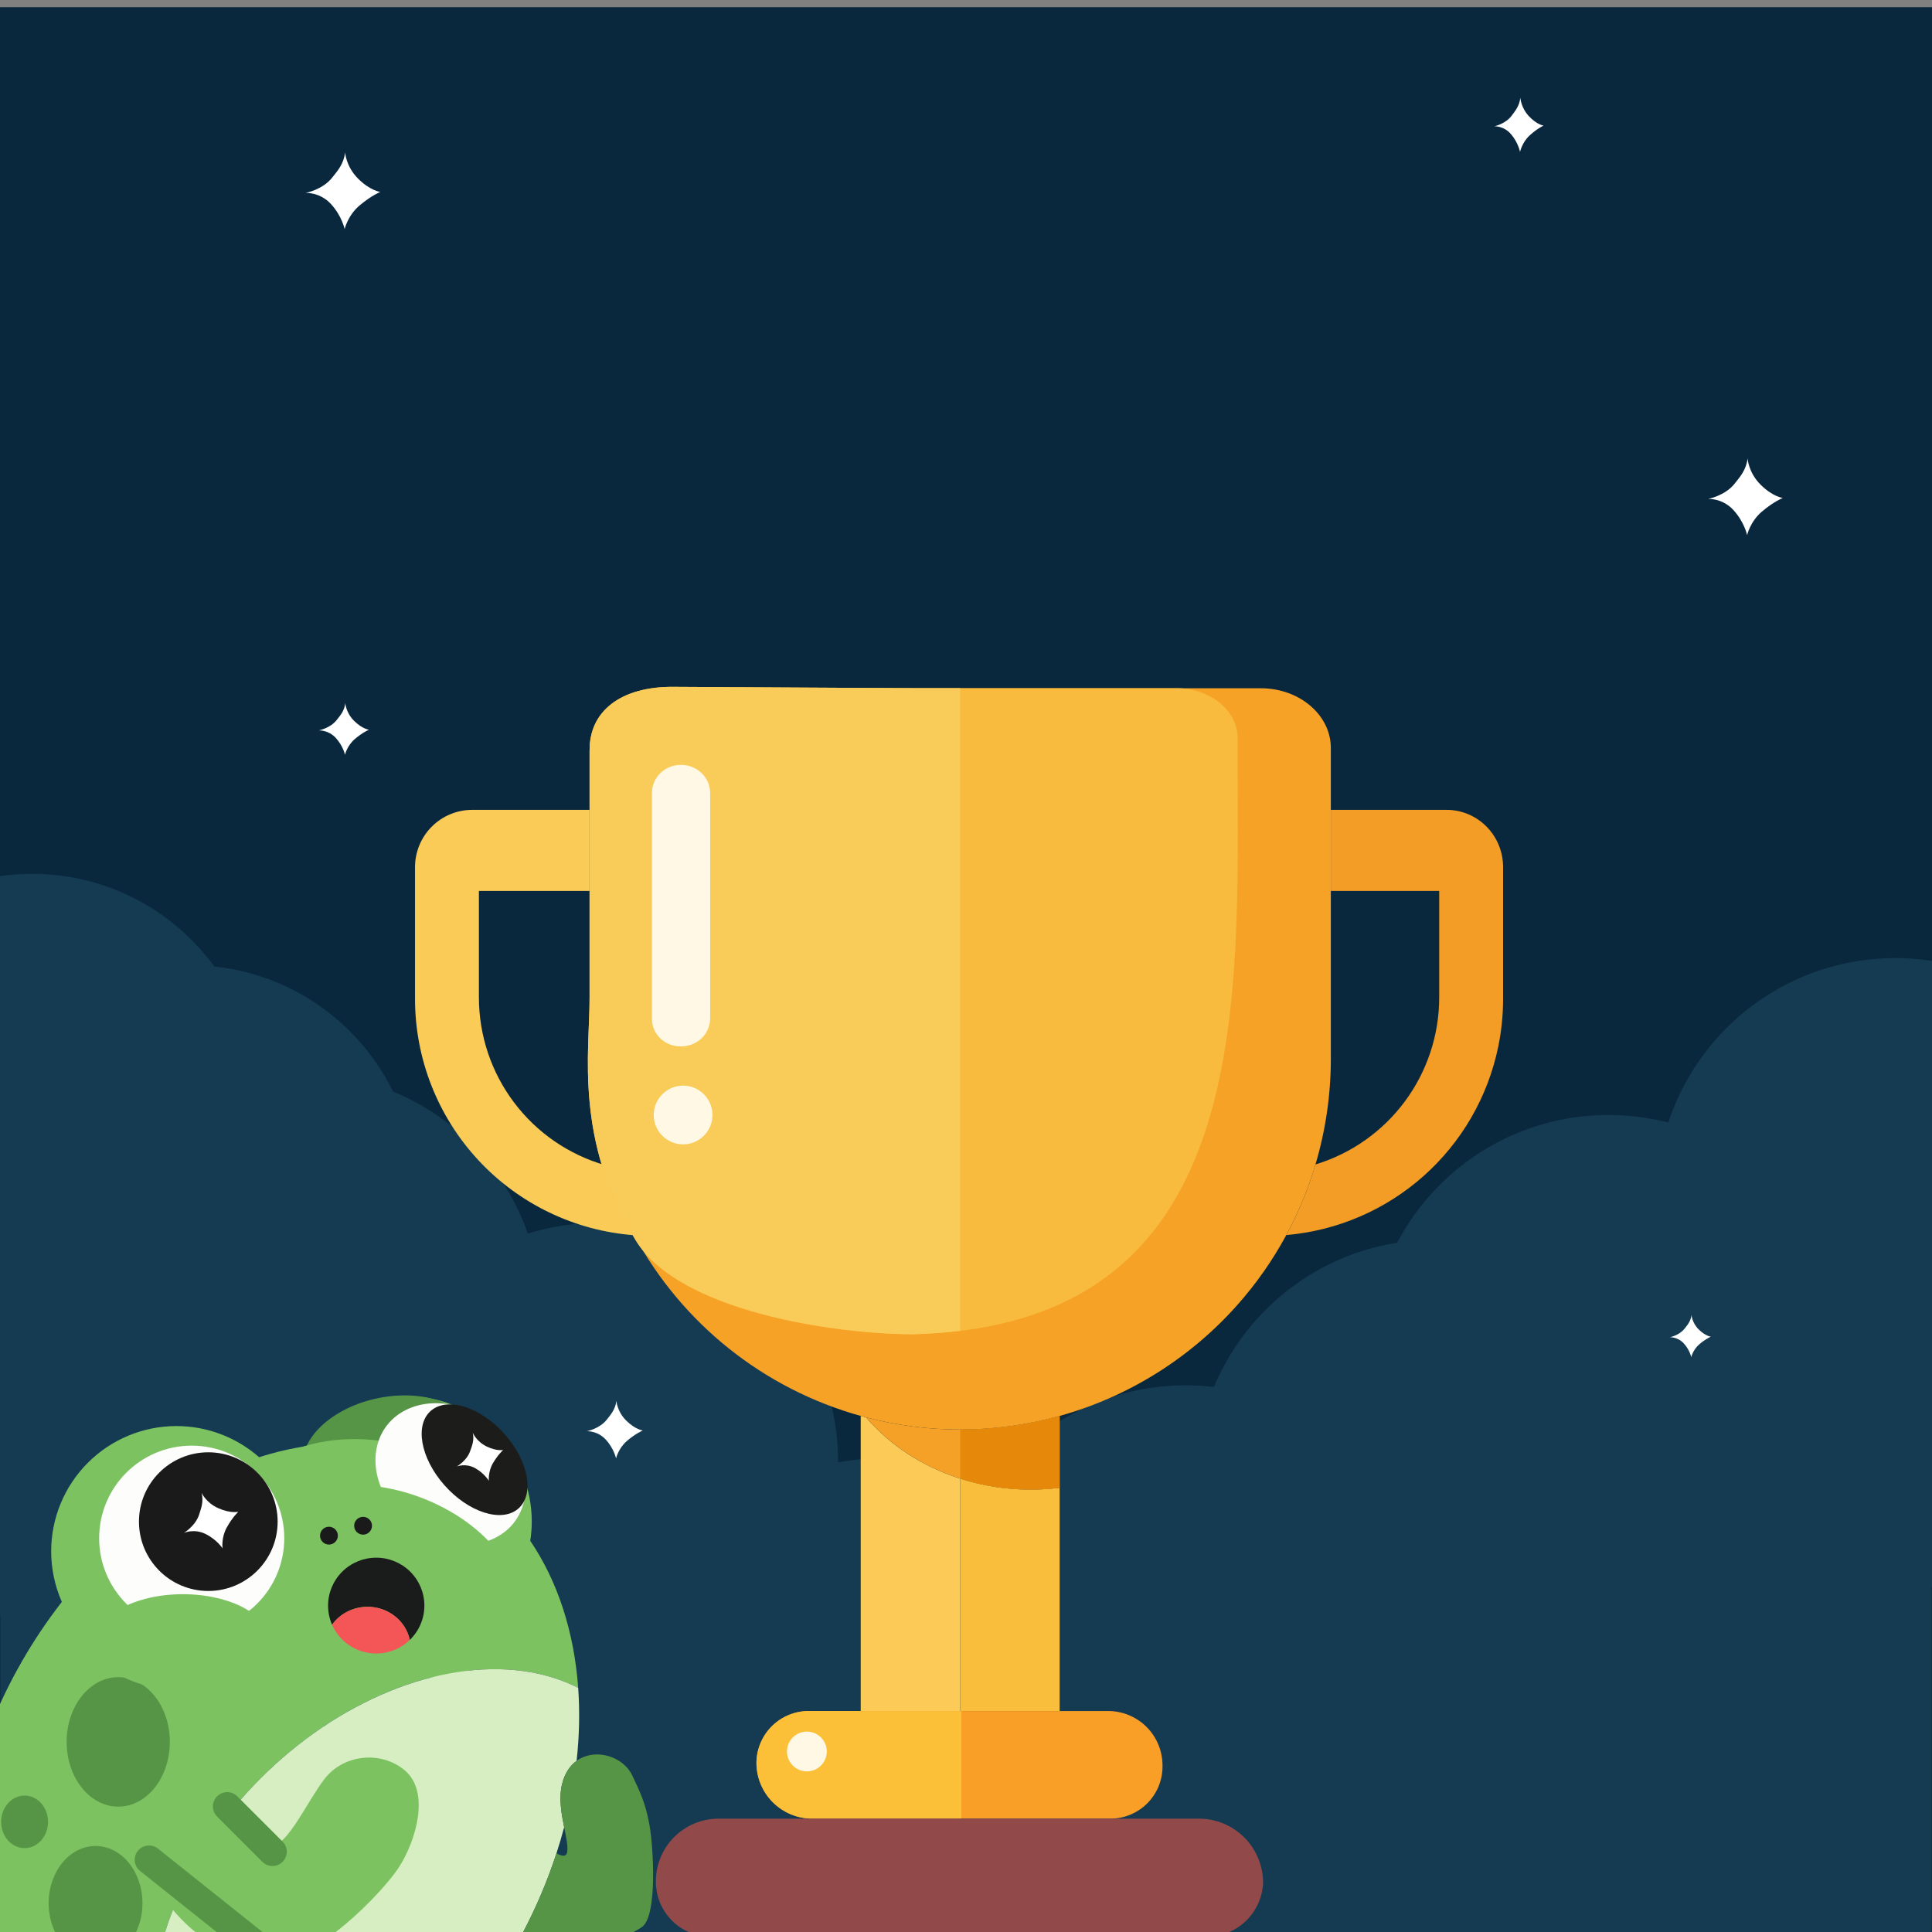 <svg width="135" height="135" viewBox="0 0 135 135" fill="none" xmlns="http://www.w3.org/2000/svg">
<rect x="0" y="0" width="135" height="135" fill="#808080" stroke="none"/>
<g clip-path="url(#clip0_14_419)">
<path d="M135 0.5H0V135.5H135V0.5Z" fill="#0A283D"/>
<path d="M24.129 49.133C24.059 49.689 23.768 50.003 23.52 50.319C23.072 50.889 22.272 51.038 22.272 51.038C22.272 51.038 22.945 50.993 23.467 51.566C23.981 52.129 24.106 52.741 24.106 52.741C24.106 52.741 24.248 52.109 24.794 51.641C25.34 51.172 25.783 50.991 25.783 50.991C25.783 50.991 25.315 50.94 24.74 50.367C24.164 49.792 24.129 49.133 24.129 49.133Z" fill="white"/>
<path d="M24.116 10.651C24.012 11.477 23.58 11.943 23.21 12.413C22.545 13.259 21.357 13.48 21.357 13.48C21.357 13.48 22.357 13.414 23.133 14.264C23.896 15.101 24.082 16.01 24.082 16.01C24.082 16.01 24.292 15.071 25.104 14.376C25.915 13.68 26.573 13.411 26.573 13.411C26.573 13.411 25.877 13.334 25.024 12.484C24.167 11.63 24.116 10.651 24.116 10.651Z" fill="white"/>
<path d="M122.115 32.034C122.01 32.86 121.578 33.326 121.209 33.795C120.544 34.642 119.356 34.863 119.356 34.863C119.356 34.863 120.355 34.796 121.131 35.647C121.895 36.484 122.081 37.392 122.081 37.392C122.081 37.392 122.291 36.454 123.102 35.758C123.914 35.063 124.572 34.794 124.572 34.794C124.572 34.794 123.876 34.717 123.022 33.866C122.166 33.013 122.115 32.034 122.115 32.034Z" fill="white"/>
<path d="M106.236 6.828C106.167 7.411 105.882 7.741 105.638 8.072C105.199 8.67 104.414 8.826 104.414 8.826C104.414 8.826 105.074 8.779 105.587 9.38C106.091 9.971 106.214 10.613 106.214 10.613C106.214 10.613 106.353 9.95 106.889 9.459C107.425 8.968 107.86 8.777 107.86 8.777C107.86 8.777 107.4 8.723 106.836 8.122C106.27 7.519 106.236 6.828 106.236 6.828Z" fill="white"/>
<path d="M2.241 92.578C10.944 92.578 17.998 85.523 17.998 76.82C17.998 68.117 10.944 61.062 2.241 61.062C-6.462 61.062 -13.517 68.117 -13.517 76.82C-13.517 85.523 -6.462 92.578 2.241 92.578Z" fill="#153B53"/>
<path d="M13.308 98.965C22.011 98.965 29.066 91.91 29.066 83.207C29.066 74.505 22.011 67.45 13.308 67.45C4.605 67.45 -2.45 74.505 -2.45 83.207C-2.45 91.91 4.605 98.965 13.308 98.965Z" fill="#153B53"/>
<path d="M21.134 108.392C30.346 108.392 37.815 100.924 37.815 91.712C37.815 82.499 30.346 75.031 21.134 75.031C11.922 75.031 4.454 82.499 4.454 91.712C4.454 100.924 11.922 108.392 21.134 108.392Z" fill="#153B53"/>
<path d="M41.882 118.803C51.094 118.803 58.562 111.335 58.562 102.123C58.562 92.911 51.094 85.443 41.882 85.443C32.67 85.443 25.202 92.911 25.202 102.123C25.202 111.335 32.67 118.803 41.882 118.803Z" fill="#153B53"/>
<path d="M61.597 135.269C70.81 135.269 78.278 127.801 78.278 118.588C78.278 109.376 70.81 101.908 61.597 101.908C52.385 101.908 44.917 109.376 44.917 118.588C44.917 127.801 52.385 135.269 61.597 135.269Z" fill="#153B53"/>
<path d="M82.854 130.161C92.067 130.161 99.534 122.693 99.534 113.48C99.534 104.268 92.067 96.8 82.854 96.8C73.642 96.8 66.174 104.268 66.174 113.48C66.174 122.693 73.642 130.161 82.854 130.161Z" fill="#153B53"/>
<path d="M100.237 119.996C109.449 119.996 116.917 112.528 116.917 103.316C116.917 94.103 109.449 86.635 100.237 86.635C91.025 86.635 83.557 94.103 83.557 103.316C83.557 112.528 91.025 119.996 100.237 119.996Z" fill="#153B53"/>
<path d="M132.436 100.309C141.649 100.309 149.117 92.841 149.117 83.629C149.117 74.417 141.649 66.949 132.436 66.949C123.224 66.949 115.756 74.417 115.756 83.629C115.756 92.841 123.224 100.309 132.436 100.309Z" fill="#153B53"/>
<path d="M112.4 111.272C121.613 111.272 129.081 103.804 129.081 94.592C129.081 85.379 121.613 77.912 112.4 77.912C103.188 77.912 95.72 85.379 95.72 94.592C95.72 103.804 103.188 111.272 112.4 111.272Z" fill="#153B53"/>
<path d="M134.974 105.025H0.026V135.43H134.974V105.025Z" fill="#153B53"/>
<path d="M22.948 85.867H-0.131V112.88H22.948V85.867Z" fill="#153B53"/>
<path d="M135.066 91.244H121.035V110.914H135.066V91.244Z" fill="#153B53"/>
<path d="M118.197 91.884C118.139 92.338 117.902 92.595 117.699 92.853C117.333 93.319 116.679 93.441 116.679 93.441C116.679 93.441 117.229 93.404 117.656 93.872C118.076 94.332 118.178 94.832 118.178 94.832C118.178 94.832 118.294 94.316 118.74 93.933C119.186 93.55 119.548 93.402 119.548 93.402C119.548 93.402 119.165 93.36 118.696 92.892C118.225 92.423 118.197 91.884 118.197 91.884Z" fill="white"/>
<path d="M43.072 97.883C42.993 98.504 42.669 98.854 42.392 99.207C41.892 99.842 41 100.008 41 100.008C41 100.008 41.75 99.958 42.333 100.597C42.907 101.226 43.046 101.908 43.046 101.908C43.046 101.908 43.204 101.203 43.814 100.681C44.423 100.159 44.917 99.956 44.917 99.956C44.917 99.956 44.395 99.899 43.753 99.26C43.11 98.619 43.072 97.883 43.072 97.883Z" fill="white"/>
<path d="M33.001 56.589C32.475 56.589 31.955 56.692 31.47 56.893C30.984 57.094 30.543 57.389 30.172 57.761C29.8 58.132 29.506 58.573 29.305 59.059C29.104 59.544 29 60.064 29 60.59V62.255V69.788V69.799C29 73.976 30.578 77.998 33.418 81.06C36.258 84.123 40.15 85.999 44.314 86.313C43.472 84.755 42.791 83.115 42.283 81.418C39.743 80.686 37.509 79.148 35.919 77.036C34.328 74.924 33.467 72.353 33.464 69.71V69.685V62.255H35.998H41.195V58.346V56.589H35.573L33.001 56.589Z" fill="#FACB57"/>
<path d="M67.094 119.559V103.323C64.483 102.486 62.199 100.999 60.514 99.04C60.391 99.007 60.267 98.974 60.143 98.939V119.559H67.094Z" fill="#FBCA57"/>
<path d="M46.368 48.093C43.511 48.093 41.195 50.069 41.195 52.506V53.824V56.589V58.346V62.255V73.991C41.195 76.507 41.562 79.008 42.283 81.418C42.791 83.115 43.472 84.755 44.314 86.313C47.659 92.496 53.372 97.053 60.143 98.939C60.267 98.974 60.391 99.007 60.514 99.04C62.662 99.604 64.873 99.89 67.094 99.89C69.443 99.89 71.781 99.57 74.044 98.939C78.889 97.59 83.192 94.873 86.473 91.172C87.782 89.697 88.928 88.064 89.881 86.3C90.728 84.73 91.412 83.077 91.92 81.367C92.631 78.973 92.993 76.489 92.993 73.991V73.978V62.255V58.41V56.589V53.868V52.264C92.993 49.961 90.804 48.093 88.104 48.093H67.111H67.077L46.368 48.093Z" fill="#F6A226"/>
<path d="M47.067 47.995C43.324 47.962 41.175 49.743 41.2 52.427V52.88V55.192V56.661V59.929V69.742C41.2 73.499 40.113 79.654 44.446 86.705C47.464 91.617 58.245 93.212 63.711 93.232C87.766 92.706 86.483 70.195 86.483 52.917V51.576C86.483 49.649 84.57 48.088 82.209 48.088H63.857H63.827L47.067 47.995Z" fill="#F8BB3E"/>
<path d="M47.067 47.995C43.324 47.962 41.175 49.743 41.2 52.427V52.88V55.192V56.661V59.929V69.742C41.2 73.499 40.113 79.654 44.446 86.705C47.464 91.617 58.245 93.212 63.71 93.232C64.899 93.206 66.026 93.127 67.094 92.997V48.088H63.857H63.827L47.067 47.995Z" fill="#F9CC59"/>
<path d="M74.044 103.96C73.37 104.045 72.69 104.087 72.009 104.087C70.333 104.088 68.67 103.829 67.094 103.323V119.559H74.044V103.96Z" fill="#F9BE3C"/>
<path d="M67.094 119.559H56.547C55.578 119.549 54.646 119.924 53.954 120.601C53.262 121.279 52.867 122.204 52.857 123.172C52.857 124.207 53.268 125.2 53.999 125.932C54.73 126.664 55.722 127.077 56.757 127.079H77.597C78.562 127.077 79.486 126.692 80.167 126.01C80.848 125.328 81.231 124.403 81.231 123.439V123.36C81.231 122.86 81.132 122.366 80.941 121.905C80.75 121.444 80.471 121.025 80.118 120.672C79.765 120.319 79.346 120.039 78.884 119.848C78.423 119.657 77.929 119.559 77.43 119.559H67.094Z" fill="#F99F27"/>
<path d="M56.547 119.559C55.578 119.549 54.646 119.924 53.954 120.601C53.262 121.279 52.867 122.204 52.857 123.172C52.857 124.207 53.268 125.199 53.999 125.932C54.73 126.664 55.722 127.077 56.757 127.078H67.177V119.559H67.094H56.547Z" fill="#FBC037"/>
<path d="M77.597 127.079H50.211C49.635 127.079 49.065 127.192 48.534 127.412C48.002 127.632 47.519 127.955 47.112 128.362C46.705 128.769 46.382 129.252 46.162 129.784C45.942 130.316 45.828 130.885 45.828 131.461V131.488C45.828 131.992 45.928 132.491 46.12 132.957C46.313 133.423 46.596 133.846 46.953 134.202C47.309 134.559 47.732 134.842 48.198 135.034C48.664 135.227 49.163 135.327 49.667 135.327H84.155C84.672 135.349 85.188 135.27 85.673 135.093C86.159 134.916 86.605 134.646 86.986 134.296C87.367 133.947 87.676 133.526 87.894 133.058C88.113 132.589 88.237 132.083 88.26 131.566C88.26 130.977 88.143 130.393 87.918 129.849C87.692 129.304 87.362 128.81 86.945 128.393C86.528 127.976 86.034 127.646 85.489 127.42C84.945 127.195 84.361 127.079 83.772 127.079L77.597 127.079Z" fill="#914949"/>
<path d="M92.993 56.589V58.41V62.255H98.032H100.566V69.698C100.566 72.312 99.725 74.858 98.169 76.959C96.612 79.06 94.421 80.606 91.92 81.367C91.412 83.077 90.728 84.73 89.881 86.3C93.436 85.996 96.798 84.552 99.466 82.182C102.134 79.812 103.966 76.645 104.688 73.15C104.916 72.048 105.03 70.925 105.03 69.799V62.255L105.03 60.59C105.03 59.529 104.614 58.511 103.874 57.761C103.133 57.011 102.129 56.589 101.081 56.589H98.457H92.993Z" fill="#F39D26"/>
<path d="M74.044 98.939C71.781 99.57 69.443 99.89 67.094 99.89C64.873 99.89 62.661 99.604 60.514 99.04C62.199 100.999 64.483 102.486 67.094 103.323C68.67 103.829 70.333 104.088 72.009 104.087C72.69 104.088 73.37 104.045 74.044 103.96V98.939Z" fill="#F5A127"/>
<path d="M47.572 53.446H47.589C48.128 53.446 48.645 53.653 49.026 54.022C49.408 54.391 49.622 54.891 49.622 55.413V71.165C49.622 71.682 49.409 72.178 49.031 72.544C48.653 72.91 48.141 73.115 47.606 73.115H47.533C47.009 73.115 46.506 72.914 46.135 72.555C45.765 72.197 45.557 71.71 45.557 71.203V55.396C45.557 55.14 45.609 54.886 45.71 54.65C45.811 54.413 45.96 54.198 46.147 54.017C46.334 53.836 46.556 53.692 46.801 53.594C47.045 53.496 47.308 53.446 47.572 53.446Z" fill="#FFF8E5"/>
<path d="M47.732 79.963C48.865 79.963 49.783 79.044 49.783 77.912C49.783 76.778 48.865 75.86 47.732 75.86C46.599 75.86 45.68 76.778 45.68 77.912C45.68 79.044 46.599 79.963 47.732 79.963Z" fill="#FFF8E5"/>
<path d="M74.044 98.939C71.781 99.57 69.443 99.89 67.094 99.89V103.323C68.67 103.829 70.333 104.088 72.009 104.087C72.69 104.088 73.37 104.045 74.044 103.96V98.939Z" fill="#E6890A"/>
<path d="M56.382 123.777C57.15 123.777 57.773 123.155 57.773 122.386C57.773 121.618 57.15 120.996 56.382 120.996C55.614 120.996 54.991 121.618 54.991 122.386C54.991 123.155 55.614 123.777 56.382 123.777Z" fill="#FFF8E5"/>
<path d="M28.404 97.555C27.046 97.555 25.707 97.871 24.492 98.477C23.277 99.084 22.221 99.965 21.405 101.051C20.311 101.213 19.209 101.472 18.107 101.825C16.51 100.421 14.456 99.647 12.329 99.647C10.008 99.647 7.781 100.569 6.14 102.211C4.498 103.852 3.576 106.078 3.576 108.4C3.576 109.617 3.83 110.82 4.321 111.934C0.182 117.248 -2.41 123.736 -2.929 130.081C-3.448 136.425 -1.855 142.15 1.527 146.095C3.383 148.26 5.721 149.819 8.389 150.672C11.057 151.526 13.997 151.654 17.02 151.049C16.44 150.793 15.891 150.492 15.378 150.148C12.178 148.002 10.485 144.282 10.673 139.805C10.86 135.329 12.912 130.463 16.377 126.278C19.644 122.332 23.922 119.287 28.369 117.744C32.817 116.201 37.109 116.271 40.401 117.941C40.118 114.022 38.968 110.493 37.051 107.664C37.122 107.215 37.157 106.762 37.157 106.308C37.157 105.158 36.931 104.02 36.491 102.958C36.051 101.896 35.406 100.931 34.593 100.118C33.781 99.305 32.816 98.661 31.754 98.221C30.692 97.781 29.554 97.555 28.404 97.555Z" fill="#7CC261"/>
<path d="M22.42 104.561C24.472 106.049 28.273 105.906 30.909 104.242C33.546 102.577 34.02 100.022 31.969 98.534C29.917 97.046 26.116 97.189 23.48 98.853C20.843 100.518 20.369 103.073 22.42 104.561Z" fill="#569546"/>
<path d="M24.993 111.879C29.836 112.292 33.977 110.103 34.242 106.99C34.507 103.878 30.796 101.02 25.953 100.608C21.109 100.195 16.968 102.384 16.703 105.497C16.438 108.609 20.149 111.467 24.993 111.879Z" fill="#7CC261"/>
<path d="M34.614 107.453C36.936 106.28 37.415 103.331 35.684 100.867C33.953 98.404 30.667 97.358 28.345 98.531C26.023 99.704 25.544 102.653 27.275 105.116C29.006 107.58 32.292 108.626 34.614 107.453Z" fill="#FDFDFC"/>
<path d="M23.804 115.894C28.496 118.123 33.796 117.514 35.641 114.534C37.487 111.553 35.179 107.33 30.487 105.101C25.794 102.872 20.494 103.481 18.649 106.462C16.804 109.442 19.111 113.666 23.804 115.894Z" fill="#7CC261"/>
<path d="M13.396 113.952C16.968 113.952 19.863 111.056 19.863 107.484C19.863 103.912 16.968 101.016 13.396 101.016C9.824 101.016 6.928 103.912 6.928 107.484C6.928 111.056 9.824 113.952 13.396 113.952Z" fill="#FDFDFC"/>
<path d="M14.555 111.17C17.231 111.17 19.4 109.001 19.4 106.325C19.4 103.649 17.231 101.48 14.555 101.48C11.879 101.48 9.71 103.649 9.71 106.325C9.71 109.001 11.879 111.17 14.555 111.17Z" fill="#1B1A1B"/>
<path d="M14.087 104.316C14.24 104.94 14.053 105.395 13.913 105.835C13.66 106.627 12.851 107.112 12.851 107.112C12.851 107.112 13.565 106.79 14.37 107.192C15.163 107.586 15.551 108.191 15.551 108.191C15.551 108.191 15.444 107.457 15.846 106.733C16.247 106.009 16.655 105.635 16.655 105.635C16.655 105.635 16.123 105.77 15.261 105.39C14.396 105.008 14.087 104.316 14.087 104.316Z" fill="white"/>
<path d="M36.194 105.436C37.362 104.458 36.953 102.127 35.278 100.228C33.604 98.33 31.299 97.584 30.13 98.561C28.961 99.539 29.371 101.871 31.046 103.769C32.72 105.667 35.025 106.414 36.194 105.436Z" fill="#1C1C1B"/>
<path d="M34.255 116.638C31.215 116.697 27.947 117.625 24.799 119.323C21.651 121.02 18.74 123.424 16.377 126.278C12.912 130.463 10.86 135.329 10.673 139.806C10.485 144.282 12.178 148.002 15.378 150.148C15.891 150.492 16.44 150.793 17.02 151.049C22.409 149.971 27.762 146.625 32.036 141.664C33.767 139.655 35.285 137.422 36.54 135.039C37.482 133.251 38.268 131.393 38.884 129.5C39.081 128.895 39.26 128.288 39.421 127.678C39.233 126.743 39.035 125.645 39.279 124.654C39.465 123.9 39.833 123.373 40.291 123.041C40.483 121.305 40.52 119.596 40.401 117.941C38.62 117.037 36.529 116.594 34.255 116.638Z" fill="#D6EEC1"/>
<path d="M33.038 100.117C33.149 100.655 32.978 101.038 32.847 101.411C32.612 102.081 31.917 102.472 31.917 102.472C31.917 102.472 32.527 102.218 33.193 102.584C33.849 102.944 34.158 103.472 34.158 103.472C34.158 103.472 34.09 102.841 34.449 102.234C34.807 101.626 35.161 101.318 35.161 101.318C35.161 101.318 34.71 101.418 33.995 101.069C33.279 100.718 33.038 100.117 33.038 100.117Z" fill="white"/>
<path d="M8.262 126.24C10.254 126.24 11.868 124.215 11.868 121.716C11.868 119.218 10.254 117.192 8.262 117.192C6.27 117.192 4.656 119.218 4.656 121.716C4.656 124.215 6.27 126.24 8.262 126.24Z" fill="#569546"/>
<path d="M1.718 129.138C2.624 129.138 3.358 128.317 3.358 127.303C3.358 126.289 2.624 125.467 1.718 125.467C0.813 125.467 0.079 126.289 0.079 127.303C0.079 128.317 0.813 129.138 1.718 129.138Z" fill="#569546"/>
<path d="M6.677 136.988C8.488 136.988 9.955 135.197 9.955 132.988C9.955 130.779 8.488 128.989 6.677 128.989C4.866 128.989 3.399 130.779 3.399 132.988C3.399 135.197 4.866 136.988 6.677 136.988Z" fill="#569546"/>
<path d="M12.779 118.084C16.146 118.084 18.876 116.587 18.876 114.74C18.876 112.893 16.146 111.396 12.779 111.396C9.411 111.396 6.681 112.893 6.681 114.74C6.681 116.587 9.411 118.084 12.779 118.084Z" fill="#7CC261"/>
<path d="M22.985 107.928C23.329 107.928 23.608 107.649 23.608 107.305C23.608 106.961 23.329 106.682 22.985 106.682C22.641 106.682 22.363 106.961 22.363 107.305C22.363 107.649 22.641 107.928 22.985 107.928Z" fill="#1B1A1B"/>
<path d="M25.37 107.235C25.714 107.235 25.993 106.957 25.993 106.613C25.993 106.268 25.714 105.99 25.37 105.99C25.026 105.99 24.747 106.268 24.747 106.613C24.747 106.957 25.026 107.235 25.37 107.235Z" fill="#1B1A1B"/>
<path d="M26.289 108.844C25.396 108.844 24.541 109.196 23.91 109.824C23.279 110.452 22.924 111.304 22.924 112.192C22.924 112.651 23.019 113.106 23.203 113.528C23.481 113.142 23.851 112.826 24.283 112.608C24.715 112.39 25.196 112.276 25.684 112.276C26.378 112.276 27.05 112.507 27.588 112.928C28.126 113.35 28.496 113.938 28.636 114.591C28.958 114.279 29.214 113.906 29.389 113.494C29.564 113.082 29.654 112.639 29.654 112.192C29.654 111.304 29.299 110.452 28.668 109.824C28.037 109.196 27.181 108.843 26.289 108.844Z" fill="#1A1C1B"/>
<path d="M28.635 114.591C28.496 113.938 28.126 113.35 27.588 112.928C27.05 112.507 26.378 112.276 25.683 112.276C25.196 112.276 24.715 112.39 24.283 112.608C23.851 112.826 23.48 113.142 23.203 113.528C23.465 114.126 23.896 114.635 24.444 114.992C24.992 115.35 25.633 115.54 26.289 115.54C27.165 115.54 28.007 115.2 28.635 114.591Z" fill="#F45557"/>
<path d="M16.506 126.157C17.162 128.386 18.014 129.009 19.063 128.944C20.112 128.878 21.456 125.928 22.637 124.354C23.982 122.56 26.63 122.318 28.275 123.698C30.111 125.239 29.029 128.714 27.849 130.517C26.732 132.224 21.968 137.216 18.867 137.041C13.679 136.749 11.13 132.386 10.015 130.321C8.976 128.395 16.506 126.157 16.506 126.157Z" fill="#7CC261"/>
<path d="M15.875 126.227L19.039 129.391" stroke="#569546" stroke-width="2" stroke-linecap="round"/>
<path d="M10.412 129.954L18.572 136.462" stroke="#569546" stroke-width="2" stroke-linecap="round"/>
<path d="M41.637 122.595C41.161 122.61 40.692 122.751 40.291 123.041C39.833 123.373 39.464 123.899 39.279 124.654C39.035 125.645 39.233 126.743 39.421 127.678C39.56 128.372 39.693 128.976 39.637 129.381C39.586 129.757 39.288 129.733 38.884 129.5C38.268 131.393 37.482 133.251 36.54 135.039C38.954 135.993 42.928 136.032 44.866 134.643C45.939 133.874 45.67 129.119 45.375 127.48C45.08 125.841 44.616 125.015 44.195 124.095C43.759 123.143 42.683 122.563 41.637 122.595Z" fill="#569546"/>
</g>
<defs>
<clipPath id="clip0_14_419">
<rect width="135" height="135" fill="white" transform="translate(0 0.5)"/>
</clipPath>
</defs>
</svg>
